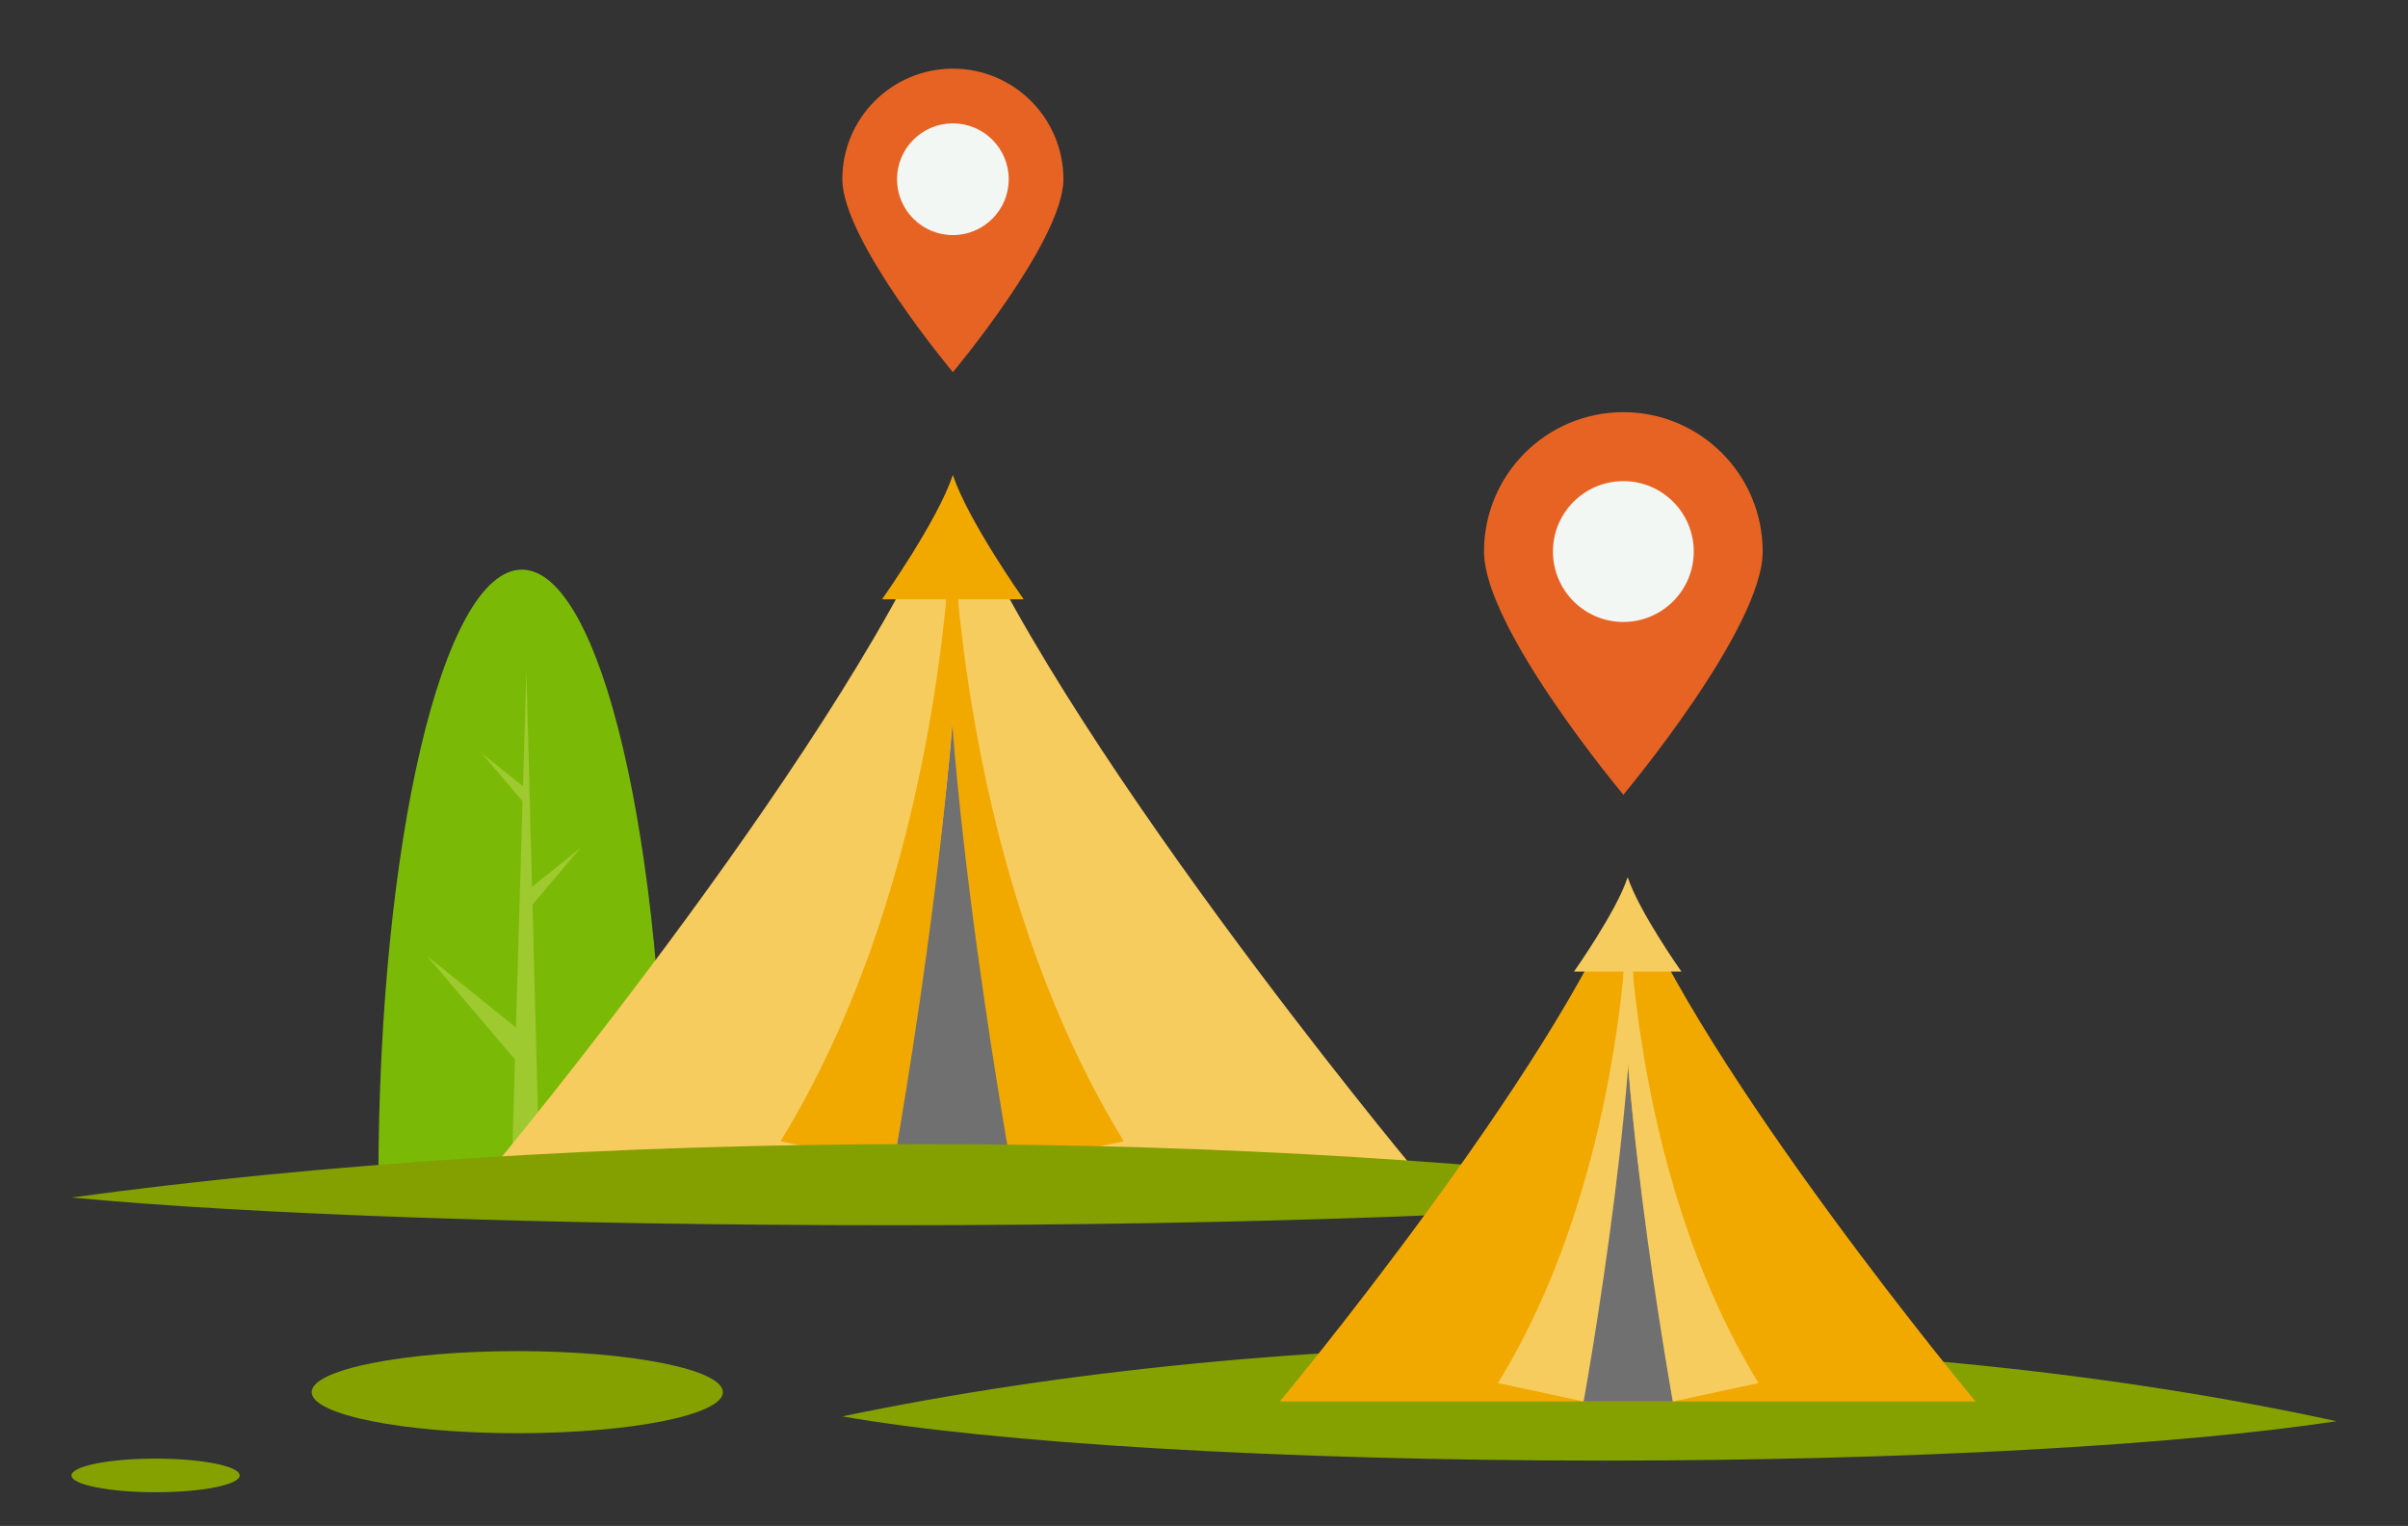 <svg id="emjogdx58k4a1" xmlns="http://www.w3.org/2000/svg" xmlns:xlink="http://www.w3.org/1999/xlink" viewBox="0 0 315.666 200" shape-rendering="geometricPrecision" text-rendering="geometricPrecision"><rect x="0" y="0" width="315.666" height="200" fill="#333333" stroke="none"/><style><![CDATA[#emjogdx58k4a6_to {animation: emjogdx58k4a6_to__to 2000ms linear infinite normal forwards}@keyframes emjogdx58k4a6_to__to { 0% {transform: translate(124.913px,28.889px)} 50% {transform: translate(124.913px,37.889px)} 100% {transform: translate(124.913px,28.889px)} }#emjogdx58k4a30_to {animation: emjogdx58k4a30_to__to 2000ms linear infinite normal forwards}@keyframes emjogdx58k4a30_to__to { 0% {transform: translate(212.805px,79.092px)} 50% {transform: translate(212.805px,67.071px)} 100% {transform: translate(212.805px,79.092px)} }]]></style><g id="emjogdx58k4a2"><g id="emjogdx58k4a3"><path id="emjogdx58k4a4" d="M31.422,193.381C31.422,194.596,26.486,195.582,20.395,195.582C14.307,195.582,9.37,194.596,9.37,193.381C9.37,192.162,14.308,191.176,20.395,191.176C26.486,191.176,31.422,192.162,31.422,193.381Z" fill="rgb(133,161,0)" stroke="none" stroke-width="1"/><ellipse id="emjogdx58k4a5" rx="26.953" ry="5.381" transform="matrix(1 0 0 1 67.809 182.465)" fill="rgb(133,161,0)" stroke="none" stroke-width="1"/></g><g id="emjogdx58k4a6_to" transform="translate(124.913,28.889)"><g id="emjogdx58k4a6" transform="translate(-124.913,-32.741)"><circle id="emjogdx58k4a7" r="11.048" transform="matrix(1 0 0 1 125.315 29.765)" fill="rgb(242,247,243)" stroke="none" stroke-width="1"/><path id="emjogdx58k4a8" d="M124.914,12.852C116.912,12.852,110.422,19.34,110.422,27.343C110.422,35.345,124.914,52.63,124.914,52.63C124.914,52.63,139.404,35.345,139.404,27.343C139.404,19.34,132.916,12.852,124.914,12.852ZM124.914,34.664C120.869,34.664,117.592,31.386,117.592,27.344C117.592,23.3,120.869,20.022,124.914,20.022C128.959,20.022,132.234,23.3,132.234,27.344C132.234,31.385,128.959,34.664,124.914,34.664Z" fill="rgb(230,99,36)" stroke="none" stroke-width="1"/></g></g><g id="emjogdx58k4a9"><g id="emjogdx58k4a10"><path id="emjogdx58k4a11" d="M49.602,154.596C49.663,110.403,58.059,74.661,68.409,74.661C78.763,74.661,87.159,110.402,87.22,154.596L49.602,154.596Z" fill="rgb(122,186,6)" stroke="none" stroke-width="1"/><polygon id="emjogdx58k4a12" points="81.916,138.092 70.658,151.336 70.744,154.596 67.049,154.596 67.51,138.869 55.977,125.299 67.633,134.658 68.502,105.014 63.162,98.733 68.559,103.065 69.008,87.852 69.744,116.235 76.133,111.109 69.803,118.553 70.553,147.217" fill="rgb(158,201,47)" stroke="none" stroke-width="1"/></g><g id="emjogdx58k4a13"><g id="emjogdx58k4a14"><path id="emjogdx58k4a15" d="M64.85,152.752C64.85,152.752,112.27,95.742,124.911,62.976C137.559,95.742,184.977,152.752,184.977,152.752L64.85,152.752Z" fill="rgb(247,204,94)" stroke="none" stroke-width="1"/><path id="emjogdx58k4a16" d="M117.113,152.752C117.113,152.752,123.271,115.576,124.91,94.212C126.555,115.576,132.711,152.752,132.711,152.752L117.113,152.752Z" fill="rgb(113,112,113)" stroke="none" stroke-width="1"/><path id="emjogdx58k4a17" d="M124.91,62.976C124.91,62.976,125.449,111.894,102.318,149.576L117.113,152.752C117.113,152.752,128.68,89.089,124.91,62.976Z" fill="rgb(241,169,0)" stroke="none" stroke-width="1"/><path id="emjogdx58k4a18" d="M124.723,62.976C124.723,62.976,124.186,111.894,147.317,149.576L132.526,152.752C132.525,152.752,120.959,89.089,124.723,62.976Z" fill="rgb(241,169,0)" stroke="none" stroke-width="1"/><path id="emjogdx58k4a19" d="M115.633,78.542C115.633,78.542,122.959,68.187,124.91,62.237C126.865,68.186,134.189,78.542,134.189,78.542L115.633,78.542Z" fill="rgb(241,169,0)" stroke="none" stroke-width="1"/></g></g><path id="emjogdx58k4a20" d="M120.91,149.951C160.308,149.951,197.256,152.336,229.125,156.512C207.002,158.944,165.111,160.588,117.07,160.588C72.017,160.588,32.375,159.141,9.369,156.953C41.982,152.508,80.133,149.951,120.91,149.951Z" fill="rgb(131,159,0)" stroke="none" stroke-width="1"/></g><g id="emjogdx58k4a21"><path id="emjogdx58k4a22" d="M206.879,176.322C171.762,176.322,138.832,179.713,110.422,185.64C130.145,189.099,167.481,191.433,210.299,191.433C250.457,191.433,285.793,189.38,306.297,186.273C277.229,179.955,243.225,176.322,206.879,176.322Z" fill="rgb(133,161,0)" stroke="none" stroke-width="1"/><g id="emjogdx58k4a23"><g id="emjogdx58k4a24"><path id="emjogdx58k4a25" d="M258.975,183.686C258.975,183.686,222.975,140.404,213.377,115.527C203.775,140.404,167.775,183.686,167.775,183.686L258.975,183.686Z" fill="rgb(241,169,0)" stroke="none" stroke-width="1"/><path id="emjogdx58k4a26" d="M219.297,183.686C219.297,183.686,214.623,155.461,213.377,139.243C212.131,155.462,207.457,183.686,207.457,183.686L219.297,183.686Z" fill="rgb(113,112,113)" stroke="none" stroke-width="1"/><path id="emjogdx58k4a27" d="M213.377,115.526C213.377,115.526,212.969,152.664,230.527,181.273L219.297,183.685C219.297,183.686,210.518,135.351,213.377,115.526Z" fill="rgb(247,204,94)" stroke="none" stroke-width="1"/><path id="emjogdx58k4a28" d="M213.52,115.526C213.52,115.526,213.926,152.664,196.368,181.273L207.598,183.685C207.598,183.686,216.377,135.351,213.52,115.526Z" fill="rgb(247,204,94)" stroke="none" stroke-width="1"/><path id="emjogdx58k4a29" d="M220.422,127.345C220.422,127.345,214.86,119.485,213.377,114.967C211.893,119.485,206.332,127.345,206.332,127.345L220.422,127.345Z" fill="rgb(247,204,94)" stroke="none" stroke-width="1"/></g></g></g><g id="emjogdx58k4a30_to" transform="translate(212.805,79.092)"><g id="emjogdx58k4a30" transform="translate(-212.805,-79.092)"><circle id="emjogdx58k4a31" r="12.194" transform="matrix(1 0 0 1 212.804 71.598)" fill="rgb(242,247,243)" stroke="none" stroke-width="1"/><path id="emjogdx58k4a32" d="M212.807,54.021C202.717,54.021,194.539,62.201,194.539,72.289C194.539,82.377,212.807,104.162,212.807,104.162C212.807,104.162,231.071,82.377,231.071,72.289C231.071,62.201,222.893,54.021,212.807,54.021ZM212.807,81.518C207.707,81.518,203.578,77.385,203.578,72.289C203.578,67.191,207.707,63.06,212.807,63.06C217.903,63.06,222.036,67.191,222.036,72.289C222.035,77.385,217.902,81.518,212.807,81.518Z" fill="rgb(230,99,36)" stroke="none" stroke-width="1"/></g></g></g></svg>